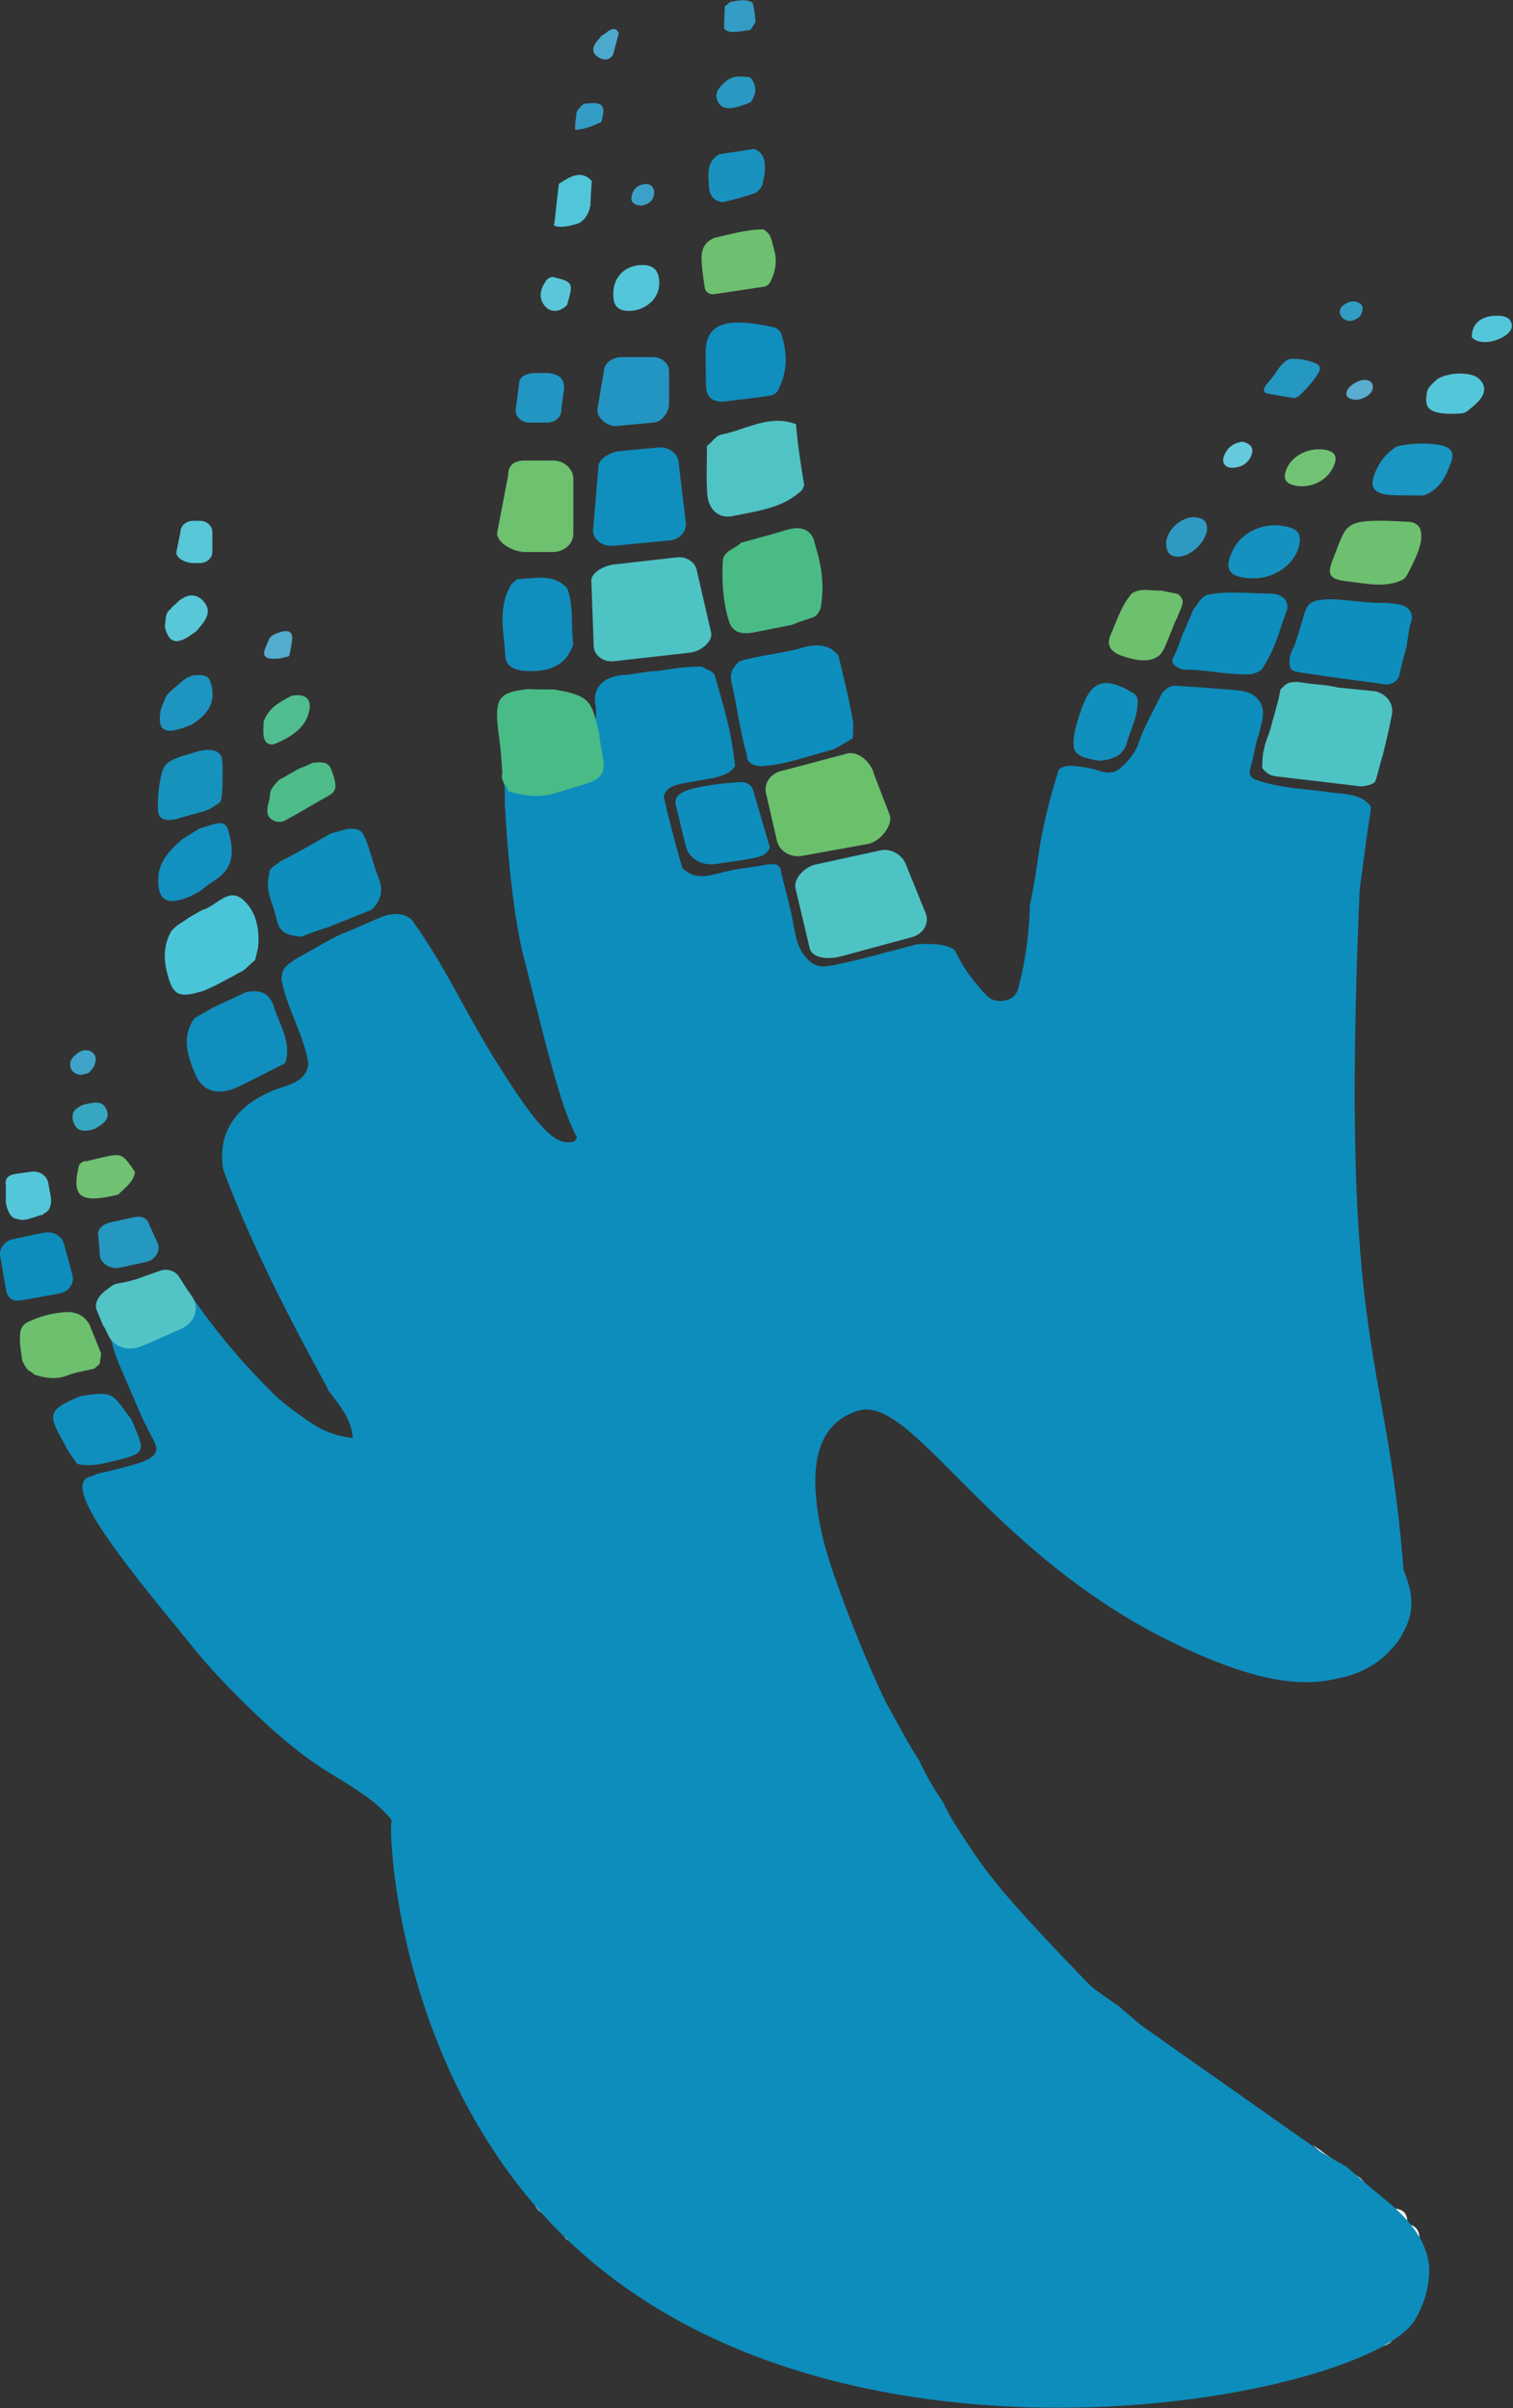 <?xml version="1.0" encoding="UTF-8" standalone="no"?>
<!DOCTYPE svg PUBLIC "-//W3C//DTD SVG 1.1//EN" "http://www.w3.org/Graphics/SVG/1.1/DTD/svg11.dtd">
<svg width="100%" height="100%" viewBox="0 0 1705 2713" version="1.1" xmlns="http://www.w3.org/2000/svg" xmlns:xlink="http://www.w3.org/1999/xlink" xml:space="preserve" xmlns:serif="http://www.serif.com/" style="fill-rule:evenodd;clip-rule:evenodd;stroke-linejoin:round;stroke-miterlimit:2;">
    <rect x="0" y="0" width="1705" height="2713" fill="#333333" stroke="none"/>
    <g transform="matrix(4.167,0,0,4.167,0,0)">
        <path d="M383.743,606.972L383.848,607.121C383,605.174 382.851,602.902 380.641,601.586C379.888,599.517 378.36,598.136 376,597.498C375.09,596.497 374.083,595.585 372.94,594.792C372.715,593.985 372.13,593.485 371.245,593.245L371.421,593.409C367.993,590.846 364.965,587.9 361.829,585.057C358.927,583.022 303.072,543.764 300.19,541.618L298.879,540.173C283.231,529.044 269.52,515.774 261.721,499.185C261.543,498.804 261.005,498.574 261.002,498.192C258.634,495.336 257.959,492.716 255.806,488.843C255.338,487.836 250.859,481.539 249.059,477.918C249.041,477.881 249.029,477.844 249.011,477.806C248.821,477.599 248.635,477.388 248.46,477.171C247.511,475.709 246.617,474.216 245.352,472.937L245.399,472.998C244.565,472.218 244.86,470.855 243.644,470.272C240.748,465.782 238.609,460.95 235.711,456.462L235.836,456.608C235.355,455.629 235.513,454.391 234.368,453.683C233.247,451.385 232.98,448.774 231.127,446.744L231.243,446.878C230.326,444.497 229.611,442.05 228.28,439.807C226.814,436.687 226.852,433.145 224.852,430.174L224.983,430.315C223.979,428.999 225.046,427.146 223.544,425.961L223.588,426.039C221.984,424.39 223.811,421.995 222.027,420.386L221.72,420.004L221.939,419.578C220.816,408.737 213.178,399.054 221.903,387.053C223.016,386.478 222.814,385.217 223.534,384.437C224.182,384.039 224.739,383.566 225.124,382.947C226.085,382.373 227.455,382.517 228.221,381.601C233.271,379.682 237.928,380.351 242.527,382.959C243.294,383.927 244.673,383.787 245.703,384.28C247.362,385.623 248.935,387.043 250.473,388.494L250.302,388.353C250.563,389.066 251.134,389.534 251.83,389.904C252.212,390.491 252.751,390.949 253.37,391.339C254.437,392.646 255.007,394.284 256.604,395.237C256.786,395.985 257.368,396.439 258.062,396.809C258.437,397.396 258.976,397.848 259.571,398.255C260,398.775 260.545,399.202 261.01,399.693L261.026,399.709C264.191,403.339 267.637,406.714 271.991,409.269C272.452,409.802 272.961,410.287 273.644,410.599C274.015,411.209 274.526,411.685 275.271,411.936C275.559,412.548 276.083,413.043 276.794,413.245C277.075,413.942 277.609,414.42 278.36,414.711C278.644,415.302 279.114,415.735 279.731,416.043C280.149,416.648 280.696,417.18 281.419,417.484C281.78,418.099 282.299,418.571 283.006,418.874C283.381,419.536 283.909,420.045 284.769,420.221L284.597,420.051C287.747,423.015 291.203,425.598 295.588,427.025C298.035,429.686 301.485,431.057 304.768,432.643C305.145,433.306 305.661,433.826 306.519,433.992C307.87,435.955 310.503,435.911 312.484,436.89C312.979,437.466 313.488,438.026 314.362,438.165L314.186,437.996C316.253,440.218 319.332,440.96 322.046,442.233C324.114,444.37 327.157,445.089 329.793,446.4C331.017,447.803 332.733,448.554 334.54,449.185L334.351,449.083C344.99,453.035 355.78,454.339 366.86,450.542L366.695,450.631C368.902,449.887 371.386,449.636 373.009,447.857C376.762,446.34 378.51,443.438 380.072,440.234C384.349,431.456 379.089,424.064 375.962,416.342L376.08,416.467C374.651,414.82 376.482,412.416 374.516,410.895C373.587,407.149 373.375,403.239 371.278,399.76L371.407,399.889C369.164,391.163 367.686,382.335 366.851,373.419C366.504,373.09 366.489,372.75 366.805,372.398C365.697,365.33 365.655,358.264 366.819,351.198L366.727,351.301C368.316,349.719 367.443,347.787 367.682,346.013C368.557,339.536 365.893,333.333 366.013,326.851C366.337,309.373 366.024,291.886 366.181,274.404C366.216,270.467 365.764,266.507 365.997,262.568C365.453,256.801 366.132,251.087 367.007,245.308C368.192,237.482 369.074,229.624 370.262,221.799C370.386,220.979 370.53,220.164 370.676,219.35C370.688,218.925 370.708,218.501 370.745,218.077C368.1,214.48 363.655,214.809 359.719,214.219C353.893,213.347 348.928,213.345 342.428,211.719C338.511,210.573 337.316,210.345 338.294,207.126C339.154,204.291 339.372,201.321 340.458,198.54C341.01,195.665 342.408,192.811 340.799,189.868C339.12,187.105 336.184,186.739 333.036,186.502C323.345,185.77 329.471,186.158 320.011,185.548C316.434,185.285 316.434,185.285 314.347,187.275C312.105,191.781 309.191,196.891 307.662,201.591C307.15,203.088 305.178,205.799 303.447,207.246C300.419,210.403 297.427,208.131 294.384,207.653C291.389,207.182 288.342,206.454 286.377,208.003C283.617,216.475 281.668,224.715 280.491,233.572C279.99,237.339 279.245,241.088 278.504,244.839C278.367,252.307 277.242,260.268 275.333,267.384C274.881,269.067 273.683,270.019 272.273,270.381C271.752,270.546 271.167,270.64 270.511,270.64C268.587,270.64 267.244,269.847 266.469,268.738C266.2,268.522 265.945,268.291 265.726,268.034C261.366,262.934 260.506,261.391 258.142,256.815C255.357,254.973 251.565,255.219 248.242,255.258C240.557,257.2 232.972,259.443 225.174,261.019C224.759,261.103 224.362,261.141 223.981,261.144C222.482,261.52 220.792,261.327 219.309,260.174C215.656,257.33 215.126,252.954 214.384,248.93C214.296,248.521 214.214,248.109 214.139,247.696C213.148,242.942 211.42,237.144 211.152,235.268C211.053,234.775 210.866,234.359 210.178,233.793C209.175,233.602 208.286,233.601 207.029,233.793C203.845,234.485 201.465,234.546 197.845,235.302C191.834,236.558 188.526,238.438 184.512,234.711C182.866,228.872 180.804,221.334 179.512,215.42C180.15,211.841 185.162,211.876 188.012,211.228C191.375,210.464 196.815,210.34 198.803,207.158C197.653,197.044 196.136,192.778 193.334,182.658C192.694,181.241 191.144,181.143 189.845,180.243C182.7,180.256 179.215,181.453 177.012,181.451C175.548,181.449 170.017,182.529 168.553,182.518C165.173,182.492 169.207,182.449 168.553,182.518C167.131,182.669 164.388,182.96 162.553,184.846C160.64,186.813 160.846,189.354 160.928,190.047C161.48,192.806 161.127,194.692 160.668,195.936C160.515,196.348 160.303,196.865 160.047,197.704C159.816,198.463 159.602,199.547 159.487,201.588C158.888,212.281 152.79,216.284 141.367,212.776C139.8,212.296 137.954,210.341 136.365,212.042C136.567,214.054 136.625,216.078 136.556,218.127C136.71,218.726 136.86,219.326 137,219.929C137.164,220.635 137.143,221.344 136.986,222.015C138.145,222.47 139.099,223.367 139.5,224.808C142.192,234.485 143.452,244.498 145.751,254.261C148.106,264.257 152.836,273.611 155.25,283.581C156.007,286.711 153.303,288.827 150.545,289.096C152.007,293.747 153.64,298.355 155.382,302.935L155.29,302.823C156.151,304.972 157.011,307.516 154.769,308.993C152.644,310.394 150.831,307.864 148.755,307.33C148.424,306.664 147.915,306.173 147.1,305.986C146.895,305.275 146.349,304.828 145.628,304.518C145.316,303.891 144.753,303.448 144.189,303.006L144.216,303.04C143.341,302.343 143.64,300.966 142.429,300.465C142.245,299.744 141.643,299.305 141.023,298.879L141.069,298.939C140.237,298.148 140.521,296.802 139.348,296.18C138.757,295.308 138.961,294.033 137.683,293.508C137.083,291.896 136.072,290.51 134.732,289.306C133.851,287.832 133.001,286.34 131.631,285.154C130.731,283.679 129.858,282.188 128.524,280.966C127.82,280.144 128.063,278.826 126.802,278.294C124.568,274.654 122.837,270.79 120.492,267.2L120.617,267.344C120.121,266.353 120.275,265.108 119.147,264.362C118.511,263.492 118.639,262.32 117.754,261.549L117.763,261.568C116.278,260.551 117.786,258.42 115.915,257.546C115.45,256.601 115.577,255.403 114.419,254.755C113.857,253.857 114.032,252.613 112.824,252.02C112.12,250.422 111.016,249.124 109.254,248.319C105.425,246.766 105.652,247.042 102.053,248.388C100.73,248.936 94.06,251.974 92.678,252.38C91.992,252.581 93.333,252.104 92.678,252.38C88.774,254.136 84.176,257.022 80.428,259.029C77.358,261.091 76.357,261.475 76.113,264.714C77.499,272.559 82.105,279.593 83.399,287.468C82.963,292.855 77.391,293.341 73.553,294.975C62.195,299.811 58.911,307.859 60.402,316.318C61.773,320.004 63.223,323.655 64.744,327.278C64.839,327.436 64.93,327.594 65.027,327.752L64.956,327.699C64.959,327.737 64.966,327.774 64.97,327.811C70.901,341.865 77.867,355.504 85.182,369.094C85.224,369.128 85.265,369.163 85.307,369.197C85.327,369.29 85.361,369.379 85.384,369.471C86.372,371.304 87.362,373.136 88.36,374.968C88.52,375.26 88.637,375.549 88.725,375.835C91.544,379.67 95.017,383.4 95.413,388.803C93.587,388.613 90.926,388.15 88.043,386.891C86.663,386.288 85.574,385.652 83.918,384.563C81.678,383.089 78.644,380.945 75.168,378.02C70.452,373.461 65.515,368.211 60.621,362.224C57.701,358.652 55.078,355.162 52.72,351.801C52.215,351.08 51.213,350.787 50.323,351.097C47.342,352.134 44.047,353.459 40.577,355.16C36.812,357.006 33.575,358.935 30.852,360.754C30.207,361.186 29.929,361.918 30.119,362.615C30.61,364.416 31.227,366.351 32.005,368.384L37.432,381.023C41.064,389.383 43.029,390.77 42.051,392.773C41.025,394.875 37.084,395.859 29.196,397.827C28.459,398.012 27.702,398.134 26.962,398.315C25.297,398.722 24.041,399.406 23.682,400.703C24.332,402.657 25.184,404.531 26.159,406.356C26.189,406.37 26.209,406.39 26.241,406.403C26.316,406.614 26.423,406.809 26.516,407.011C26.824,407.568 27.141,408.123 27.467,408.674C27.969,409.378 28.545,410.043 29.13,410.702L29.088,410.642C29.924,411.432 29.642,412.772 30.798,413.404C31.119,413.874 31.224,414.442 31.422,414.969C31.615,415.272 31.803,415.576 31.995,415.879C32.104,415.979 32.228,416.07 32.376,416.151C32.564,416.448 32.672,416.782 32.775,417.118C33.136,417.696 33.499,418.274 33.857,418.853C33.887,418.87 33.908,418.893 33.94,418.91C34.405,419.631 34.83,420.372 35.254,421.115C35.969,422.275 36.688,423.434 37.413,424.589C37.741,425.038 38.086,425.48 38.47,425.9L38.43,425.84C38.867,426.259 39.004,426.817 39.186,427.353C39.398,427.678 39.601,428.005 39.815,428.329C39.866,428.406 39.919,428.482 39.969,428.559C40.009,428.589 40.039,428.624 40.083,428.652L40.02,428.564C40.221,428.779 40.353,429.027 40.458,429.286C46.42,438.236 52.804,446.835 60.449,454.747C67.732,462.284 75.681,470.075 84.447,476.283C91.99,481.623 100.83,485.375 106.361,492.662C107.118,493.659 107.329,494.642 107.166,495.529C107.645,496.224 108.092,496.947 108.462,497.735C109.377,498.479 109.069,499.823 110.171,500.474C110.829,501.31 110.671,502.514 111.681,503.192C112.933,507.317 113.245,511.635 114.917,515.675L114.813,515.555C116.893,528.238 119.708,540.776 124.286,552.961L124.182,552.83C125.176,555.657 125.199,558.78 127.429,561.232L127.316,561.104C128.31,563.932 128.229,567.093 130.619,569.489L130.488,569.352C131.487,571.663 131.726,574.254 133.638,576.231C134.132,577.207 133.951,578.468 135.162,579.143C135.709,580.065 135.566,581.277 136.663,581.969C137.304,582.824 137.12,584.07 138.265,584.688C138.84,585.571 138.653,586.827 139.891,587.389C140.522,588.996 141.623,590.354 142.801,591.671L142.757,591.614C143.603,592.386 143.306,593.75 144.516,594.333C145.586,596.516 147.447,598.17 149.247,599.865L149.077,599.72C149.353,600.423 149.918,600.894 150.617,601.257C151,601.852 151.53,602.318 152.2,602.662C153.179,604.526 154.665,605.933 156.837,606.721C157.198,607.351 157.719,607.831 158.453,608.113C158.783,608.761 159.294,609.235 160.075,609.451C160.669,610.49 162.206,610.231 162.98,611.023L162.954,611.007C163.49,611.509 163.998,612.044 164.766,612.287C166.024,613.568 167.702,614.294 169.396,614.999C172.542,617.543 176.651,618.587 180.234,620.449C180.873,621.552 182.374,621.322 183.302,621.977C187.083,624.494 191.327,626.169 195.81,627.412C196.514,628.461 197.99,628.246 198.948,628.879L198.832,628.806C206.395,633.258 215.526,633.292 223.789,635.773C225.569,637.429 228.235,635.887 230.135,637.11L229.995,636.999C236.532,639.954 243.801,640.376 250.821,641.493C264,643.59 277.028,646.623 290.444,647.35C304.987,648.138 318.531,643.178 332.587,641.132L332.426,641.251C339.775,639.947 347.305,639.389 354.399,637.04L354.259,637.141C356.664,635.719 359.8,637.568 362.128,635.801C366.955,634.76 372.301,635.187 376.497,632.364C377.691,624.09 380.873,616.193 384.23,608.389C384.072,607.921 383.92,607.459 383.743,606.972Z" style="fill:rgb(13,141,188);fill-rule:nonzero;"/>
        <path d="M135.66,140.686C135.66,146.998 138.074,148.922 145.055,148.601C146.473,148.535 147.865,148.143 149.175,147.52C149.066,146.857 149.001,146.179 148.96,145.475C147.755,144.782 146.908,143.603 146.928,141.93C146.933,141.522 146.944,141.112 146.957,140.701C146.925,140.616 146.882,140.536 146.857,140.448C145.528,135.771 145.737,131.032 146.033,126.276C144.109,126.411 142.174,126.434 140.343,126.26C138.567,127.646 137.367,129.903 136.512,133.209C136.859,133.477 136.876,133.76 136.56,134.058" style="fill:rgb(110,193,111);fill-rule:nonzero;"/>
        <path d="M206.428,62.014C201.707,62.014 195.931,63.742 193.488,64.244C193.277,64.287 193.075,64.354 192.887,64.448C191.801,64.997 191.128,65.539 190.704,66.166C189.681,67.677 189.599,69.214 189.828,71.784C189.978,73.464 190.214,75.514 190.601,77.864C190.783,78.965 191.957,79.721 193.194,79.534C197.651,78.86 202.107,78.187 206.564,77.514C207.273,77.407 207.879,77.012 208.195,76.44C209.114,74.775 210.509,71.402 209.351,67.497C208.697,65.291 208.61,63.957 207.678,62.975C207.494,62.781 206.684,62.128 206.428,62.014Z" style="fill:rgb(109,192,111);fill-rule:nonzero;"/>
        <path d="M162.319,107.225C162.327,100.315 167.496,96.076 175.106,96.601C177.21,96.746 178.359,97.746 179.186,99.257C182.054,104.504 178.255,111.97 171.901,113.598C164.918,115.387 162.313,113.654 162.319,107.225Z" style="fill:rgb(18,144,191);fill-rule:nonzero;"/>
        <path d="M229.879,636.668C247.478,640.095 265.214,642.873 282.991,645.438C290.358,646.5 297.725,646.527 305.175,645.167C314.224,643.516 323.141,641.102 332.471,640.803C331.942,641.276 331.486,642.061 330.87,642.177C322.611,643.733 314.238,644.883 306.076,646.759C295.253,649.247 284.655,647.789 274.053,646.11C261.717,644.156 249.46,641.813 237.137,639.794C234.301,639.329 231.501,639.186 229.879,636.668Z" style="fill:white;fill-rule:nonzero;"/>
        <path d="M203.815,40.273C201.181,40.706 198.545,41.128 195.899,41.47C195.476,41.614 195.01,41.679 194.516,41.693C190.909,43.848 191.58,47.175 191.705,50.248C191.821,53.104 193.299,54.519 195.608,54.635C198.575,54.006 201.485,53.107 204.374,52.159C205.199,51.578 205.877,50.798 206.293,49.682L206.208,49.816C207.564,44.24 206.862,41.177 203.815,40.273Z" style="fill:rgb(26,146,192);fill-rule:nonzero;"/>
        <path d="M178.29,76.698C178.258,80.782 174.466,84.128 169.927,84.065C166.345,84.016 165.835,81.785 165.855,79.349C165.891,74.779 169.124,71.67 173.707,71.652C176.871,71.641 178.317,73.233 178.29,76.698Z" style="fill:rgb(84,198,217);fill-rule:nonzero;"/>
        <path d="M159.678,54.917C159.776,52.916 159.882,50.916 160.04,48.92C157.146,45.819 154.153,47.753 151.16,49.694C150.699,53.054 150.357,56.426 150.012,59.796C149.971,60.191 149.88,60.554 149.755,60.894C150.967,61.651 153.121,61.434 156.463,60.405C158.634,59.153 159.292,57.355 159.685,55.461C159.672,55.286 159.669,55.105 159.678,54.917Z" style="fill:rgb(81,198,216);fill-rule:nonzero;"/>
        <path d="M44.625,169.04C44.865,167.325 44.567,165.724 46.262,164.561L46.131,164.696C46.5,164.064 47.073,163.595 47.691,163.161L47.629,163.217C48.107,162.67 48.632,162.168 49.307,161.805L49.183,161.897C51.471,160.364 53.645,160.878 55.141,162.686C57.403,165.419 55.601,167.779 53.652,169.988L53.757,169.895C53.328,170.491 52.777,170.979 52.108,171.363L52.21,171.271C48.876,173.737 45.895,174.882 44.618,169.67" style="fill:rgb(88,199,216);fill-rule:nonzero;"/>
        <path d="M114.698,515.224C118.295,524.795 118.807,534.983 122.175,544.614C123.078,547.196 124.395,549.789 124.169,552.63C123.771,552.355 123.127,552.146 123.005,551.795C118.87,539.851 114.759,527.898 114.698,515.224Z" style="fill:white;fill-rule:nonzero;"/>
        <path d="M202.952,27.68C201.997,28.028 201.064,28.433 200.084,28.714C197.787,29.374 195.314,29.867 194.092,27.393C192.996,25.174 194.536,23.467 196.312,21.973C198.264,20.332 200.571,20.607 202.902,20.92C204.761,23.163 204.669,25.417 202.952,27.68Z" style="fill:rgb(41,152,194);fill-rule:nonzero;"/>
        <path d="M149.366,74.853C155.07,76.256 155.129,76.369 153.347,82.476C151.571,84.321 149.118,84.64 147.535,82.955C145.72,81.022 145.834,78.436 147.551,76.171L147.382,76.338C147.767,75.553 148.441,75.072 149.366,74.853Z" style="fill:rgb(89,199,217);fill-rule:nonzero;"/>
        <path d="M334.236,448.752C344.942,451.514 355.742,452.633 366.745,450.212C363.99,452.649 360.233,452.692 356.81,453.131C350.328,453.963 344.069,451.955 337.709,451.231C336.267,451.067 334.79,450.244 334.236,448.752Z" style="fill:white;fill-rule:nonzero;"/>
        <path d="M354.879,579.786C359.995,584.562 365.053,589.391 371.306,593.079C370.281,591.561 369.107,590.166 367.84,588.849C363.426,586.019 359.156,582.949 354.879,579.786Z" style="fill:white;fill-rule:nonzero;"/>
        <path d="M371.292,399.558C367.673,391.02 366.338,382.171 366.736,373.089C366.924,373.242 367.262,373.383 367.282,373.552C368.256,382.265 371.091,390.752 371.292,399.558Z" style="fill:white;fill-rule:nonzero;"/>
        <path d="M198.716,628.475C206.813,631.486 215.805,631.974 223.734,635.459C215.821,635.368 208.509,632.862 201.052,630.965C199.791,630.644 199.128,629.579 198.716,628.475Z" style="fill:white;fill-rule:nonzero;"/>
        <path d="M162.59,33.033C163.982,28.472 163.018,27.385 158.253,28.054L158.436,27.883C157.668,28.136 157.144,28.63 156.722,29.224C155.455,30.186 156.014,31.677 155.583,32.881C155.556,33.565 155.536,34.247 155.525,34.93C155.567,35.002 155.613,35.064 155.657,35.132C158.032,34.965 160.421,34.012 162.59,33.033Z" style="fill:rgb(51,157,197);fill-rule:nonzero;"/>
        <path d="M332.311,640.921C339.392,638.519 346.792,637.425 354.284,636.71C347.602,640.753 340.042,641.186 332.311,640.921Z" style="fill:white;fill-rule:nonzero;"/>
        <path d="M75.531,178.049C69.078,178.655 71.944,175.305 72.721,172.841C73.1,172.216 73.479,171.945 74.101,171.519C77.19,170.255 79.744,169.752 78.847,174.149C78.178,177.527 78.407,177.213 77.928,177.508" style="fill:rgb(84,172,206);fill-rule:nonzero;"/>
        <path d="M366.69,372.067C364.699,364.999 364.918,357.934 366.705,350.868C366.7,357.934 366.695,365 366.69,372.067Z" style="fill:white;fill-rule:nonzero;"/>
        <path d="M167.339,8.968C166.831,10.887 166.323,12.806 165.815,14.726C164.683,16.629 162.923,16.278 161.53,15.3C159.908,14.162 160.303,12.601 161.385,11.194L161.315,11.277C161.788,10.793 162.22,10.281 162.617,9.746L162.77,9.595C163.378,9.261 163.94,8.873 164.461,8.438L164.4,8.481C165.592,7.635 166.643,7.461 167.339,8.968Z" style="fill:rgb(76,169,204);fill-rule:nonzero;"/>
        <path d="M243.592,470.044C239.794,465.919 237.291,461.21 235.599,456.132C239.99,459.987 242.282,464.794 243.592,470.044Z" style="fill:white;fill-rule:nonzero;"/>
        <path d="M173.566,55.591C171.722,55.541 170.667,54.855 170.766,53.535C170.915,51.548 172.06,49.991 174.468,49.775C175.955,49.641 176.863,50.661 176.897,51.906C176.954,54.048 175.55,55.229 173.566,55.591Z" style="fill:rgb(59,161,200);fill-rule:nonzero;"/>
        <path d="M260.911,399.379C264.583,402.575 268.254,405.773 271.926,408.97C266.322,407.52 262.823,404.166 260.911,399.379Z" style="fill:white;fill-rule:nonzero;"/>
        <path d="M108.357,497.426C108.043,496.278 107.605,495.236 107.078,494.272C107.15,494.882 107.044,495.464 106.795,495.996C107.316,496.473 107.836,496.949 108.357,497.426Z" style="fill:white;fill-rule:nonzero;"/>
        <path d="M376.242,633.149C376.304,632.637 376.372,632.127 376.449,631.619C371.829,633.48 366.605,633.634 361.979,635.477C364.263,635.488 366.698,635.953 368.796,635.404C371.265,634.76 374.337,634.86 376.242,633.149Z" style="fill:white;fill-rule:nonzero;"/>
        <path d="M183.128,621.609C187.43,623.285 191.965,624.538 195.775,627.107C190.541,627.118 186.158,625.59 183.128,621.609Z" style="fill:white;fill-rule:nonzero;"/>
        <path d="M284.482,419.72C288.665,421.433 292.187,423.965 295.533,426.718C290.118,426.539 286.645,423.943 284.482,419.72Z" style="fill:white;fill-rule:nonzero;"/>
        <path d="M169.175,614.591C173.14,616.024 177.112,617.444 180.241,620.18C175.807,619.479 171.536,618.523 169.175,614.591Z" style="fill:white;fill-rule:nonzero;"/>
        <path d="M111.553,502.817C114.236,506.665 114.618,510.984 114.801,515.344C111.681,511.584 111.203,507.284 111.553,502.817Z" style="fill:white;fill-rule:nonzero;"/>
        <path d="M295.391,426.613C298.739,428.24 302.233,429.68 304.757,432.362C300.475,431.934 296.95,430.535 295.391,426.613Z" style="fill:white;fill-rule:nonzero;"/>
        <path d="M374.412,410.609C371.966,407.193 371.847,403.248 371.164,399.43C374.695,402.596 374.863,406.531 374.412,410.609Z" style="fill:white;fill-rule:nonzero;"/>
        <path d="M228.17,439.491C226.108,436.533 224.997,433.308 224.739,429.844C227.926,432.486 228.345,435.906 228.17,439.491Z" style="fill:white;fill-rule:nonzero;"/>
        <path d="M127.201,560.773C129.289,563.262 130.039,566.165 130.502,569.158C126.85,567.154 126.797,564.034 127.201,560.773Z" style="fill:white;fill-rule:nonzero;"/>
        <path d="M124.067,552.499C126.079,555.017 126.836,557.916 127.313,560.902C123.78,558.846 123.691,555.743 124.067,552.499Z" style="fill:white;fill-rule:nonzero;"/>
        <path d="M314.071,437.666C316.952,438.733 319.949,439.632 321.988,441.929C318.431,441.851 315.356,441.067 314.071,437.666Z" style="fill:white;fill-rule:nonzero;"/>
        <path d="M321.845,441.822C324.74,442.868 327.593,443.976 329.746,446.103C326.22,445.973 323.137,445.198 321.845,441.822Z" style="fill:white;fill-rule:nonzero;"/>
        <path d="M231.127,446.547C229.249,444.469 228.214,442.111 228.142,439.437C230.786,441.262 231.572,443.701 231.127,446.547Z" style="fill:white;fill-rule:nonzero;"/>
        <path d="M234.285,453.423C232.263,451.429 231.206,449.081 231.013,446.414C233.964,448.067 234.636,450.557 234.285,453.423Z" style="fill:white;fill-rule:nonzero;"/>
        <path d="M248.944,477.587C248.837,477.372 248.756,477.159 248.687,476.946C248.555,476.888 248.422,476.829 248.288,476.773C248.756,478.187 249.506,479.426 250.495,480.519C249.958,479.552 249.436,478.578 248.944,477.587Z" style="fill:white;fill-rule:nonzero;"/>
        <path d="M130.373,569.022C132.182,571.1 133.404,573.393 133.649,576.045C130.578,574.432 129.893,571.941 130.373,569.022Z" style="fill:white;fill-rule:nonzero;"/>
        <path d="M144.345,593.897C146.393,595.474 148.195,597.214 149.131,599.534C146.184,598.559 144.132,596.985 144.345,593.897Z" style="fill:white;fill-rule:nonzero;"/>
        <path d="M366.58,450.3C368.399,448.822 370.609,448.039 372.946,447.479C371.922,450.369 369.422,450.639 366.58,450.3Z" style="fill:white;fill-rule:nonzero;"/>
        <path d="M306.294,433.505C308.614,434.099 310.78,434.936 312.426,436.586C309.636,436.727 307.02,436.596 306.294,433.505Z" style="fill:white;fill-rule:nonzero;"/>
        <path d="M383.733,606.79C382.013,605.214 381.068,603.279 380.442,601.195C383.902,601.966 384.107,604.244 383.733,606.79Z" style="fill:white;fill-rule:nonzero;"/>
        <path d="M354.144,636.811C356.523,635.124 359.391,635.621 362.1,635.41C359.925,638.009 356.866,636.653 354.144,636.811Z" style="fill:white;fill-rule:nonzero;"/>
        <path d="M380.561,601.339C378.609,600.27 376.978,598.914 375.812,597.144C379.236,596.901 380.811,598.307 380.561,601.339Z" style="fill:white;fill-rule:nonzero;"/>
        <path d="M152.044,602.26C154.129,603.206 155.672,604.64 156.82,606.43C153.578,606.528 152.01,605.115 152.044,602.26Z" style="fill:white;fill-rule:nonzero;"/>
        <path d="M245.498,383.874C248.034,384.487 249.553,386.006 250.356,388.164C247.853,387.523 246.248,386.08 245.498,383.874Z" style="fill:white;fill-rule:nonzero;"/>
        <path d="M223.603,635.381C225.854,635.442 228.201,635.157 230.019,636.78C227.749,636.79 225.223,637.722 223.603,635.381Z" style="fill:white;fill-rule:nonzero;"/>
        <path d="M375.964,416.136C374.136,414.544 374.434,412.458 374.293,410.474C377.06,411.847 375.94,414.124 375.964,416.136Z" style="fill:white;fill-rule:nonzero;"/>
        <path d="M248.358,476.86C246.61,475.851 245.609,474.41 245.238,472.606" style="fill:white;fill-rule:nonzero;"/>
        <path d="M164.511,611.819C166.54,612.209 168.226,613.049 169.312,614.683C166.811,614.918 165.168,614.021 164.511,611.819Z" style="fill:white;fill-rule:nonzero;"/>
        <path d="M223.473,425.709C221.845,424.065 221.79,422.079 221.912,420.055C224.31,421.531 223.362,423.735 223.473,425.709Z" style="fill:white;fill-rule:nonzero;"/>
        <path d="M329.607,445.994C331.66,446.355 333.231,447.354 334.422,448.855C331.863,449.168 330.214,448.272 329.607,445.994Z" style="fill:white;fill-rule:nonzero;"/>
        <path d="M139.726,586.951C141.491,588.002 142.339,589.538 142.686,591.341C140.414,590.56 139.319,589.154 139.726,586.951Z" style="fill:white;fill-rule:nonzero;"/>
        <path d="M253.214,390.956C255.105,391.819 256.233,393.192 256.67,395.025C254.108,394.613 253.173,393.111 253.214,390.956Z" style="fill:white;fill-rule:nonzero;"/>
        <path d="M375.955,597.242C374.169,596.88 373.074,595.899 372.64,594.325C374.56,594.568 375.656,595.548 375.955,597.242Z" style="fill:white;fill-rule:nonzero;"/>
        <path d="M224.868,429.984C223.324,428.81 223.363,427.224 223.428,425.63C225.482,426.672 225.079,428.353 224.868,429.984Z" style="fill:white;fill-rule:nonzero;"/>
        <path d="M109.991,500.053C111.276,500.672 111.647,501.703 111.628,502.91C110.128,502.389 109.916,501.285 109.991,500.053Z" style="fill:white;fill-rule:nonzero;"/>
        <path d="M108.344,497.402C109.492,498.034 109.997,498.984 110.062,500.149C108.657,499.644 108.358,498.593 108.344,497.402Z" style="fill:white;fill-rule:nonzero;"/>
        <path d="M245.284,472.668C244.029,472.085 243.585,471.084 243.478,469.909C245.064,470.321 245.305,471.427 245.284,472.668Z" style="fill:white;fill-rule:nonzero;"/>
        <path d="M235.721,456.277C234.415,455.609 234.198,454.498 234.187,453.304C235.802,453.847 235.971,454.977 235.721,456.277Z" style="fill:white;fill-rule:nonzero;"/>
        <path d="M39.7,427.998C39.764,428.095 39.829,428.19 39.893,428.286C39.92,428.297 39.94,428.311 39.967,428.321C39.925,427.149 39.511,426.148 38.315,425.509C38.312,425.626 38.315,425.739 38.318,425.854C38.776,426.569 39.23,427.287 39.7,427.998Z" style="fill:white;fill-rule:nonzero;"/>
        <path d="M221.642,386.806C221.655,385.574 222.133,384.586 223.469,384.043C223.501,385.297 223.262,386.411 221.642,386.806Z" style="fill:white;fill-rule:nonzero;"/>
        <path d="M242.326,382.532C243.703,382.508 244.924,382.762 245.623,383.966C244.174,384.121 242.903,383.957 242.326,382.532Z" style="fill:white;fill-rule:nonzero;"/>
        <path d="M224.923,382.662C225.544,381.372 226.75,381.109 228.163,381.213C227.575,382.559 226.324,382.742 224.923,382.662Z" style="fill:white;fill-rule:nonzero;"/>
        <path d="M138.089,584.255C139.336,584.881 139.743,585.916 139.847,587.099C138.162,586.687 137.96,585.552 138.089,584.255Z" style="fill:white;fill-rule:nonzero;"/>
        <path d="M195.635,627.006C196.993,627.044 198.138,627.428 198.832,628.549C197.402,628.63 196.137,628.44 195.635,627.006Z" style="fill:white;fill-rule:nonzero;"/>
        <path d="M180.084,620.069C181.424,620.15 182.554,620.555 183.226,621.669C181.801,621.72 180.539,621.519 180.084,620.069Z" style="fill:white;fill-rule:nonzero;"/>
        <path d="M159.873,608.984C161.178,609.127 162.25,609.595 162.865,610.692C161.476,610.662 160.235,610.429 159.873,608.984Z" style="fill:white;fill-rule:nonzero;"/>
        <path d="M142.643,591.283C143.888,591.868 144.375,592.846 144.454,594.034C142.872,593.626 142.628,592.522 142.643,591.283Z" style="fill:white;fill-rule:nonzero;"/>
        <path d="M136.48,581.54C137.735,582.163 138.148,583.186 138.189,584.384C136.61,583.914 136.395,582.798 136.48,581.54Z" style="fill:white;fill-rule:nonzero;"/>
        <path d="M134.995,578.717C136.241,579.39 136.51,580.473 136.559,581.648C135.016,581.101 134.829,579.983 134.995,578.717Z" style="fill:white;fill-rule:nonzero;"/>
        <path d="M133.521,575.895C134.814,576.558 135.099,577.644 135.102,578.85C133.452,578.339 133.279,577.204 133.521,575.895Z" style="fill:white;fill-rule:nonzero;"/>
        <path d="M164.461,8.438C163.898,8.824 163.334,9.21 162.77,9.596C163.334,9.21 163.898,8.824 164.461,8.438Z" style="fill:white;fill-rule:nonzero;"/>
        <path d="M404.184,103.728C403.669,103.269 403.156,102.809 402.642,102.35C403.156,102.809 403.669,103.269 404.184,103.728Z" style="fill:white;fill-rule:nonzero;"/>
        <path d="M223.413,384.109C223.555,383.275 224.071,382.753 225.023,382.598C224.794,383.359 224.256,383.862 223.413,384.109Z" style="fill:white;fill-rule:nonzero;"/>
        <path d="M282.839,418.463C283.773,418.609 284.418,419.044 284.652,419.89C283.693,419.772 283.093,419.289 282.839,418.463Z" style="fill:white;fill-rule:nonzero;"/>
        <path d="M281.269,417.106C282.2,417.274 282.772,417.767 282.983,418.59C282.08,418.397 281.509,417.901 281.269,417.106Z" style="fill:white;fill-rule:nonzero;"/>
        <path d="M279.724,415.708C280.66,415.884 281.211,416.397 281.401,417.223C280.505,417.012 279.946,416.507 279.724,415.708Z" style="fill:white;fill-rule:nonzero;"/>
        <path d="M278.194,414.29C279.139,414.473 279.68,414.999 279.863,415.832C278.951,415.622 278.392,415.109 278.194,414.29Z" style="fill:white;fill-rule:nonzero;"/>
        <path d="M276.657,412.883C277.615,413.058 278.169,413.58 278.347,414.427C277.41,414.235 276.844,413.722 276.657,412.883Z" style="fill:white;fill-rule:nonzero;"/>
        <path d="M275.094,411.506C276.053,411.669 276.626,412.178 276.818,413.026C275.869,412.855 275.294,412.348 275.094,411.506Z" style="fill:white;fill-rule:nonzero;"/>
        <path d="M273.481,410.197C274.427,410.338 275.043,410.797 275.253,411.647C274.324,411.49 273.737,411.004 273.481,410.197Z" style="fill:white;fill-rule:nonzero;"/>
        <path d="M372.831,594.475C371.866,594.296 371.308,593.769 371.131,592.914C372.109,593.08 372.679,593.598 372.831,594.475Z" style="fill:white;fill-rule:nonzero;"/>
        <path d="M312.357,436.546C313.314,436.597 313.987,436.977 314.245,437.834C313.313,437.756 312.692,437.316 312.357,436.546Z" style="fill:white;fill-rule:nonzero;"/>
        <path d="M148.961,599.39C149.903,599.591 150.408,600.143 150.573,600.968C149.679,600.73 149.137,600.207 148.961,599.39Z" style="fill:white;fill-rule:nonzero;"/>
        <path d="M150.453,600.859C151.374,601.035 151.934,601.529 152.12,602.352C151.249,602.132 150.693,601.634 150.453,600.859Z" style="fill:white;fill-rule:nonzero;"/>
        <path d="M271.867,408.929C272.781,409.06 273.388,409.496 273.614,410.313C272.748,410.134 272.167,409.671 271.867,408.929Z" style="fill:white;fill-rule:nonzero;"/>
        <path d="M156.699,606.354C157.655,606.496 158.24,606.983 158.438,607.829C157.52,607.652 156.942,607.158 156.699,606.354Z" style="fill:white;fill-rule:nonzero;"/>
        <path d="M259.411,397.878C260.285,398.075 260.773,398.574 260.897,399.362C260.402,398.867 259.907,398.372 259.411,397.878Z" style="fill:white;fill-rule:nonzero;"/>
        <path d="M158.285,607.693C159.228,607.849 159.847,608.313 160.066,609.16C159.106,609.024 158.515,608.53 158.285,607.693Z" style="fill:white;fill-rule:nonzero;"/>
        <path d="M257.898,396.409C258.803,396.609 259.308,397.135 259.472,397.937C258.948,397.428 258.423,396.918 257.898,396.409Z" style="fill:white;fill-rule:nonzero;"/>
        <path d="M256.476,394.873C257.428,395.097 257.874,395.695 258.015,396.518C257.109,396.26 256.584,395.719 256.476,394.873Z" style="fill:white;fill-rule:nonzero;"/>
        <path d="M162.838,610.676C163.768,610.747 164.41,611.14 164.667,611.964C163.789,611.835 163.186,611.4 162.838,610.676Z" style="fill:white;fill-rule:nonzero;"/>
        <path d="M251.667,389.508C252.576,389.699 253.101,390.21 253.27,391.02C252.43,390.772 251.894,390.268 251.667,389.508Z" style="fill:white;fill-rule:nonzero;"/>
        <path d="M250.187,388.023C251.125,388.232 251.62,388.79 251.781,389.612C250.888,389.367 250.352,388.842 250.187,388.023Z" style="fill:white;fill-rule:nonzero;"/>
        <path d="M304.633,432.282C305.586,432.399 306.239,432.825 306.476,433.684C305.505,433.587 304.899,433.11 304.633,432.282Z" style="fill:white;fill-rule:nonzero;"/>
        <path d="M371.931,211.223C372.124,210.608 372.151,210.52 372.178,210.435" style="fill:rgb(78,195,196);fill-rule:nonzero;"/>
        <path d="M372.132,210.582C372.278,210.47 373.572,205.205 373.878,204.37L373.985,204.041C374.499,201.973 375.003,199.9 375.468,197.81C375.954,195.626 376.197,194.376 376.438,193.063C376.953,190.264 374.961,187.582 371.858,186.895L361.753,185.879C357.337,184.9 358.451,185.507 350.936,184.378C350.624,184.331 349.407,184.468 349.096,184.52C348.205,184.669 347.69,184.98 346.65,186.087C346.405,186.347 346.366,186.028 346.196,186.847C345.675,189.353 346.351,187.057 344.112,195.044C343.693,196.696 343.289,198.122 342.644,199.721C342.412,200.347 342.193,200.978 342.034,201.623C342.027,201.652 342.021,201.682 342.017,201.712L341.556,203.817C341.514,204.12 341.191,207.567 341.414,207.801C342.708,209.166 343.359,209.712 345.345,209.945C352.824,210.821 360.371,211.7 367.845,212.606C368.856,212.729 371.635,212.089 371.931,211.223" style="fill:rgb(78,195,196);fill-rule:nonzero;"/>
        <path d="M136.365,212.042C135.852,210.839 135.529,210.243 135.844,208.973L135.418,202.971C135.069,199.792 134.467,196.614 134.432,193.431C134.378,188.603 135.96,187.196 141.603,186.47C144.35,186.116 141.603,186.47 149.888,186.426C159.952,188.097 159.907,189.769 162.053,198.264C162.059,199.856 162.951,204.106 163.178,205.672C163.974,211.165 159.757,211.414 154.012,213.272C148.609,215.018 145.479,216.229 137.678,214.011C137.166,213.518 136.975,212.454 136.365,212.042Z" style="fill:rgb(73,187,134);fill-rule:nonzero;"/>
        <path d="M29.315,361.09C30.693,364.09 34.61,365.462 37.938,364.125C41.131,362.842 44.612,361.201 47.844,359.798C48.319,359.592 48.816,359.361 49.323,359.115C52.822,357.421 54.027,353.475 51.909,350.479C50.708,348.781 49.558,347.057 48.486,345.282C47.514,343.675 45.361,342.917 43.43,343.544C43.417,343.548 43.404,343.552 43.391,343.556C39.657,344.773 36.075,346.449 32.084,346.97C31.314,347.07 30.604,347.389 30.006,347.831C28.21,349.162 26.333,350.444 25.963,352.649C25.869,353.214 25.973,353.794 26.195,354.33L27.752,358.094C27.824,358.27 27.908,358.442 28.025,358.598C28.362,359.05 28.817,360.008 29.315,361.09Z" style="fill:rgb(82,196,198);fill-rule:nonzero;"/>
        <path d="M337.008,182.342C331.358,182.387 325.662,180.993 320.011,181.039L318.845,180.669C315.668,178.893 317.455,178.168 318.281,175.577C318.553,175.203 319.262,172.99 319.737,171.724C321.654,167.352 318.605,174.353 321.654,167.352L321.645,167.363C322.894,164.539 322.287,165.414 322.894,164.539C324.073,163.3 324.344,161.777 326.432,160.824C332.087,159.737 337.807,160.46 343.485,160.488C347.024,160.506 348.942,162.669 347.836,165.538C345.774,170.89 345.266,174.584 341.336,180.891C339.832,182.165 338.267,182.386 337.008,182.342Z" style="fill:rgb(13,142,189);fill-rule:nonzero;"/>
        <path d="M384.219,143.479C385.027,147.243 382.349,151.829 380.571,155.392C380.225,156.084 379.621,156.654 378.851,156.982C374.134,158.986 369.224,157.711 364.003,157.129C359.58,156.636 358.861,155.265 360.336,151.551C364.034,142.244 363.193,140.654 374.595,140.806C375.88,140.823 378.917,140.968 381.192,141.105C382.692,141.194 383.938,142.169 384.219,143.479Z" style="fill:rgb(109,192,111);fill-rule:nonzero;"/>
        <path d="M313.261,177.416C310.454,179.365 306.637,178.392 303.624,177.401C300.417,176.347 299.041,174.533 300.386,171.557C302.106,167.756 303.224,163.707 306.148,160.394C308.755,159.004 309.855,159.627 314.332,159.732C318.383,160.685 318.654,160.189 319.511,161.67C320.421,163.123 319.221,164.508 318.324,167.073C317.182,169.334 318.324,167.073 315.357,174.117L315.369,174.114C314.982,174.897 315.131,174.782 314.761,175.494L314.428,176.011C313.982,176.784 313.835,176.945 313.261,177.416Z" style="fill:rgb(109,192,110);fill-rule:nonzero;"/>
        <path d="M377.844,120.662C381.588,119.869 385.384,119.687 389.16,120.285C392.117,120.753 393.505,122.094 392.401,125.067C391.02,128.787 389.478,132.247 385.09,133.951C382.003,133.918 378.906,134.028 375.836,133.817C371.668,133.531 370.331,131.72 371.657,128.293C372.845,125.223 374.72,122.527 377.844,120.662Z" style="fill:rgb(25,150,194);fill-rule:nonzero;"/>
        <path d="M338.824,156.37C332.292,156.266 330.719,153.901 333.562,148.459C336.323,143.175 343.079,140.703 349.103,142.724C351.598,143.56 351.747,145.32 351.385,147.196C350.375,152.447 344.813,156.466 338.824,156.37Z" style="fill:rgb(20,145,191);fill-rule:nonzero;"/>
        <path d="M356.391,121.485C361.1,121.44 362.353,123.357 360.09,127.148C358.048,130.57 353.465,132.282 349.567,131.105C347.813,130.575 347.179,129.572 347.55,127.947C348.371,124.359 352.202,121.526 356.391,121.485Z" style="fill:rgb(113,194,117);fill-rule:nonzero;"/>
        <path d="M322.768,139.828C324.74,139.937 326.255,140.461 326.416,142.55C326.683,146.017 322.096,150.658 318.466,150.519C316.138,150.43 315.478,149.089 315.372,147.309C315.161,143.777 318.955,139.933 322.768,139.828Z" style="fill:rgb(46,154,195);fill-rule:nonzero;"/>
        <path d="M336.078,119.428C337.917,119.896 338.985,120.848 338.603,122.438C337.999,124.952 336.035,126.424 333.201,126.48C331.409,126.515 330.42,125.192 330.904,123.646C331.631,121.321 333.315,119.713 336.078,119.428Z" style="fill:rgb(101,202,219);fill-rule:nonzero;"/>
        <path d="M366.364,108.085C365.428,107.831 364.291,107.833 364.125,106.632C363.878,104.855 367.116,102.473 369.469,102.74C370.674,102.877 371.271,103.682 371.28,104.622C371.296,106.473 368.867,108.111 366.364,108.085Z" style="fill:rgb(89,173,206);fill-rule:nonzero;"/>
        <path d="M23.117,314.034C24.359,313.732 25.599,313.421 26.845,313.13C32.983,311.699 32.984,311.701 36.482,316.841C36.187,319.607 33.78,321.145 31.932,323.006C21.689,325.505 19.222,323.666 21.371,315.132L21.226,315.3C21.593,314.603 22.205,314.143 23.006,313.871L23.117,314.034Z" style="fill:rgb(112,193,114);fill-rule:nonzero;"/>
        <path d="M35.968,340.343C35.365,339.959 34.755,339.619 34.137,339.308C33.681,339.47 33.228,339.604 32.788,339.697C32.801,339.828 32.807,339.974 32.803,340.096C32.778,340.865 32.571,341.526 32.239,342.088C32.293,342.09 32.347,342.091 32.401,342.093C33.273,341.995 34.186,342.039 34.93,341.507C35.691,341.332 36.452,341.156 37.213,340.982C36.787,340.805 36.369,340.599 35.968,340.343Z" style="fill:rgb(36,152,192);fill-rule:nonzero;"/>
        <path d="M5.544,317.844C7.095,317.859 8.645,317.874 10.195,317.889L10.173,317.872C13.231,319.028 12.073,321.862 13.172,323.798C13.224,325.498 12.781,327.066 11.597,328.434C8.459,329.02 5.019,331.763 2.57,327.436C2.614,325.678 2.659,323.92 2.703,322.162C3.651,320.723 4.598,319.283 5.544,317.844Z" style="fill:rgb(84,198,217);fill-rule:nonzero;"/>
        <path d="M304.253,202.08C303.839,202.704 303.982,202.724 303,203.764C302.809,203.966 302.586,204.153 302.336,204.295C300.816,205.154 299.144,205.577 297.356,205.669C297.04,205.685 296.716,205.643 296.412,205.568C294.004,204.978 293.051,204.99 291.526,203.921C290.886,203.474 290.486,202.805 290.413,202.086C290.047,198.514 291.303,195.141 292.448,191.78C295.105,183.983 298.799,182.76 306.365,187.344C307.125,187.804 307.619,188.558 307.652,189.375C307.827,193.592 305.644,197.397 304.562,201.394C304.498,201.633 304.394,201.868 304.253,202.08Z" style="fill:rgb(18,144,189);fill-rule:nonzero;"/>
        <path d="M380.266,175.345C380.449,174.745 381.13,169.548 381.345,168.957C381.79,167.732 382.366,166.166 380.761,164.508C379.453,163.154 375.381,162.985 372.841,163.001C369.513,163.02 362.25,161.874 358.927,162.039C352.906,162.338 353.329,164.12 351.714,169.44C351.307,170.783 350.501,173.357 350.029,174.683C349.898,175.051 348.514,176.886 348.743,179.486C348.953,181.88 349.816,181.485 356.777,182.577C362.602,183.49 368.486,184.122 374.327,185.003C376.264,185.295 378.101,184.155 378.466,182.442C378.975,180.062 379.552,177.692 380.266,175.345Z" style="fill:rgb(13,142,189);fill-rule:nonzero;"/>
        <path d="M138.31,157.925L139.825,156.59C144.74,156.443 149.61,154.94 153.382,159.024C155.262,163.963 154.296,169.148 155.048,174.184C153.107,180.008 148.458,181.8 142.019,181.396C138.928,181.202 136.846,180.032 136.677,177.45C136.251,170.9 134.512,164.212 138.31,157.925Z" style="fill:rgb(16,143,190);fill-rule:nonzero;"/>
        <path d="M397.002,111.023C396.445,111.483 395.724,111.755 394.965,111.793C393.809,111.85 392.653,111.919 391.504,111.864C385.65,111.588 385.433,109.648 385.833,106.419C385.933,105.608 386.315,104.838 386.909,104.215C387.473,103.621 387.878,103.285 388.373,102.802C388.57,102.61 388.783,102.428 389.033,102.292C390.651,101.408 393.116,100.902 395.382,101.013C397.55,101.12 399.5,101.462 400.711,103.253C401.973,105.117 401.275,106.852 399.961,108.348C399.101,109.327 398.038,110.166 397.002,111.023Z" style="fill:rgb(84,198,217);fill-rule:nonzero;"/>
        <path d="M200.377,146.752C204.523,145.594 208.695,144.505 212.806,143.255C215.958,142.297 218.684,142.822 219.934,145.527C221.929,152.096 223.156,157.115 221.928,164.508C220.398,167.751 220.318,166.337 214.178,168.947C207.029,170.355 214.178,168.947 204.131,170.934C200.352,171.681 198.037,170.97 197.073,167.79C195.472,162.51 195.202,157.075 195.472,151.634C195.607,148.922 198.826,148.453 200.377,146.752Z" style="fill:rgb(75,187,134);fill-rule:nonzero;"/>
        <path d="M230.647,194.903C229.499,188.727 229.499,188.727 226.69,177.052L224.878,175.504C222.882,174.359 220.153,174.141 217.092,175.099C212.453,176.55 204.535,177.291 199.928,178.823C197.412,181.28 197.312,182.48 198.062,185.622C199.332,190.94 199.928,196.933 202.017,204.342C202.045,204.671 202.073,205 202.104,205.327C202.472,205.911 202.968,206.387 203.62,206.729C204.313,206.975 205.029,207.119 205.773,207.158C212.334,206.825 218.302,204.472 224.487,202.861C225.057,202.973 228.583,200.843 230.639,199.568C230.639,197.992 230.885,196.402 230.647,194.903Z" style="fill:rgb(13,142,189);fill-rule:nonzero;"/>
        <path d="M18.346,392.173C17.817,391.162 17.326,390.134 16.753,389.144C12.783,382.285 13.419,381.013 21.272,377.689C22.01,377.441 21.247,377.699 22.01,377.441C31.229,376.033 30.209,376.904 35.511,383.751C39.476,393.15 39.994,392.818 28.741,395.522C25.939,396.195 23.265,396.438 20.844,395.794" style="fill:rgb(16,143,190);fill-rule:nonzero;"/>
        <path d="M52.591,275.318L57.251,272.606C66.365,268.293 63.367,269.797 66.365,268.293C70.517,267.371 72.946,268.591 74.161,272.43C75.724,277.369 78.917,281.997 77.14,287.443C72.9,289.583 68.701,291.79 64.41,293.844C59.191,296.344 54.78,295.244 52.799,290.442C50.779,285.546 48.947,280.391 52.591,275.318Z" style="fill:rgb(16,142,189);fill-rule:nonzero;"/>
        <path d="M211.31,90.384C213.035,95.668 212.948,100.473 210.413,105.51C210.048,106.234 209.328,106.771 208.451,106.924C204.765,107.571 199.807,107.997 196.452,108.5C193.1,109.003 190.996,107.644 190.921,104.402C190.884,102.806 190.852,96.951 190.834,95.356C190.729,86.055 198.785,86.315 208.954,88.403C210.084,88.635 210.987,89.396 211.31,90.384Z" style="fill:rgb(16,143,190);fill-rule:nonzero;"/>
        <path d="M27.35,365.966C27.21,366.947 27.089,367.795 26.949,368.775C26.466,369.2 25.984,369.626 25.502,370.051C23.092,370.638 20.566,370.987 18.301,371.868C15.129,373.101 12.213,372.618 9.246,371.643C8.093,370.315 7.664,371.368 6.037,367.947C5.694,365.309 5.105,362.664 5.52,360.041C5.693,358.943 6.438,357.981 7.535,357.45C10.555,355.992 13.77,355.092 17.299,354.795C20.525,354.525 22.611,355.611 24.126,357.957L25.781,362.05L25.789,362.069" style="fill:rgb(108,192,110);fill-rule:nonzero;"/>
        <path d="M215.262,114.675C207.929,111.957 201.801,116.177 195.167,117.48C193.261,117.905 192.64,119.647 191.189,120.538C191.191,124.9 190.951,129.275 191.268,133.619C191.567,137.714 194.335,140.309 198.049,139.547C204.743,138.174 211.881,137.395 216.938,132.46C217.135,132.038 217.319,131.615 217.493,131.191C216.555,125.704 215.732,120.203 215.262,114.675Z" style="fill:rgb(80,195,196);fill-rule:nonzero;"/>
        <path d="M99.567,228.742C97.939,224.118 97.303,224.07 94.428,224.073C94.237,224.184 94.619,223.963 94.428,224.073C91.87,224.601 91.379,224.8 89.347,225.417C84.831,228.036 80.295,230.626 75.621,233.019C75.396,233.429 75.621,233.019 74.456,233.884C72.844,235.154 72.844,235.154 72.804,236.56C71.503,240.759 73.987,244.462 74.757,248.392C75.459,251.974 77.426,252.964 81.51,253.267C81.51,253.267 85.768,251.493 89.131,250.599C89.629,250.218 92.098,249.387 92.678,249.114C95.284,248.066 97.89,247.018 100.497,245.969C103.23,243.398 103.703,240.538 102.331,237.209C101.196,234.456 100.555,231.547 99.567,228.742Z" style="fill:rgb(14,142,188);fill-rule:nonzero;"/>
        <path d="M348.345,97.244C349.211,96.803 352.118,97.121 353.078,97.365C357.945,98.604 357.877,99.35 354.827,103.298C353.943,104.442 352.884,105.481 351.846,106.531C351.295,107.089 350.55,107.738 349.729,107.601L343.197,106.509C339.761,105.936 343.575,103.103 344.845,101.004C345.668,99.646 346.995,97.932 348.345,97.244Z" style="fill:rgb(36,151,195);fill-rule:nonzero;"/>
        <path d="M71.283,195.138C72.74,191.333 75.222,190.047 78.849,188.122C82.695,187.442 84.303,188.988 83.62,192.244C82.679,196.729 78.897,199.142 74.647,201.005C72.821,201.805 71.626,200.781 71.337,199.236C71.088,197.904 71.284,196.506 71.283,195.138Z" style="fill:rgb(80,189,144);fill-rule:nonzero;"/>
        <path d="M398.032,91.167C397.962,86.764 401.626,85.12 405.554,85.389C406.879,85.481 408.082,85.818 408.613,87C409.269,88.458 408.564,89.66 407.325,90.568C404.378,92.728 399.678,93.286 397.962,91.113C397.963,91.113 398.032,91.167 398.032,91.167Z" style="fill:rgb(84,198,217);fill-rule:nonzero;"/>
        <path d="M46.312,251.745C48.48,249.472 48.191,250.281 51.178,248.018C51.428,247.971 54.478,246.101 54.723,246.037C58.412,245.08 61.62,239.998 65.437,243.039C69.081,245.942 70.215,250.86 69.853,255.539C69.749,256.884 69.294,258.207 68.999,259.54C67.996,260.457 66.994,261.375 65.991,262.292C62.094,264.43 62.094,264.43 58.236,266.451L55.153,267.872C48.375,269.938 46.912,269.202 45.36,263.687C44.195,259.548 44.145,255.611 46.312,251.745Z" style="fill:rgb(74,197,216);fill-rule:nonzero;"/>
        <path d="M49.337,226.872L53.934,224.033C55.386,223.587 56.816,223.068 58.296,222.711C60.01,222.296 61.268,222.72 61.729,224.442C63.083,229.496 63.764,234.355 58.144,237.996C56.506,239.057 55.433,239.834 53.937,241.069C53.211,241.294 52.153,242.068 51.46,242.357C45.125,244.995 42.583,243.538 42.799,237.403C42.958,232.896 45.975,229.804 49.337,226.872Z" style="fill:rgb(18,144,191);fill-rule:nonzero;"/>
        <path d="M141.189,102.12C141.999,101.901 144.151,101.868 144.316,101.142C151.599,99.986 154.049,102.454 151.642,108.536C150.968,110.239 149.908,111.74 148.482,113.032C146.414,113.27 144.402,113.284 142.736,111.906C142.22,110.135 141.704,108.365 141.189,106.594C142.417,105.477 140.897,103.548 141.189,102.12Z" style="fill:rgb(35,149,194);fill-rule:nonzero;"/>
        <path d="M74.24,212.219C73.995,212.509 73.628,212.948 73.322,213.604C72.888,214.536 73.148,215.166 72.773,216.439C72.446,217.543 72.285,218.521 72.29,219.373C72.304,221.614 75.121,222.966 77.259,221.773C81.282,219.527 85.246,217.196 89.236,214.903C90.179,214.361 90.772,213.425 90.72,212.43C90.645,210.957 90.098,209.474 89.582,208.042C88.793,205.852 86.8,206.062 84.886,206.219C84.171,206.278 83.626,206.712 82.976,206.983C80.615,207.967 81.483,207.504 80.615,207.967C80.108,208.238 80.615,207.967 76.526,210.285C75.502,210.866 75.711,210.481 74.24,212.219Z" style="fill:rgb(78,188,137);fill-rule:nonzero;"/>
        <path d="M366.419,86.42C363.547,87.884 360.765,84.321 363.354,82.488C363.375,82.473 363.396,82.459 363.417,82.444C364.663,81.57 366.182,81.067 367.601,81.949C368.815,82.702 368.531,83.703 368.224,84.693C368.034,85.307 367.58,85.83 366.957,86.146C366.777,86.237 366.598,86.329 366.419,86.42Z" style="fill:rgb(50,157,196);fill-rule:nonzero;"/>
        <path d="M49.377,184.087C50.719,183.146 50.344,183.294 52.345,182.566C54.108,182.557 56.138,182.208 56.845,184.203C57.795,186.88 57.787,189.67 56.131,192.084C55.112,193.569 53.803,194.624 51.907,195.91C51.218,196.172 50.536,196.449 49.84,196.694C44.551,198.563 42.674,197.47 43.33,192.735C43.54,191.226 44.352,189.782 44.888,188.309C46.136,186.583 47.881,185.494 49.377,184.087Z" style="fill:rgb(30,148,193);fill-rule:nonzero;"/>
        <path d="M49.051,221.044C48.631,221.196 45.114,222.433 43.457,221.013C42.759,220.415 42.631,219.298 42.684,217.089C42.723,215.456 42.879,213.185 43.394,210.459C44.365,206.415 44.615,205.694 52.521,203.464C52.728,203.387 57.116,201.817 59.147,203.59C60.202,204.513 60.211,206 60.199,208.652C60.191,210.356 60.275,216.452 59.428,217.005C55.178,219.777 56.865,218.779 49.051,221.044Z" style="fill:rgb(22,146,189);fill-rule:nonzero;"/>
        <path d="M20.671,299.785C21.142,299.444 21.488,299.131 22.459,298.723C22.651,298.642 22.862,298.588 23.072,298.552C25.232,298.181 27.468,297.339 28.697,299.77C30.024,302.395 27.975,303.84 25.929,305.032C25.725,305.151 25.5,305.242 25.267,305.307C24.097,305.634 23.308,305.901 21.982,305.59C21.423,305.46 20.922,305.152 20.584,304.737C19.716,303.67 19.505,302.48 19.72,301.21C19.816,300.647 20.174,300.145 20.671,299.785Z" style="fill:rgb(54,167,192);fill-rule:nonzero;"/>
        <path d="M233.478,205.092C232.397,205.376 229.27,203.692 229.27,203.692C221.606,206.705 222.988,205.83 217.045,209.081C215.548,209.729 214.232,210.3 213.072,210.826C214.073,211.386 214.835,212.225 215,213.275C215.117,214.02 215.331,214.738 215.578,215.446C215.721,215.595 215.865,215.742 215.996,215.912C218.654,219.369 218.991,223.7 219.011,227.761C219.012,227.827 218.997,227.884 218.995,227.948C219.079,228.088 219.153,228.233 219.235,228.374C219.914,228.88 220.431,229.573 220.679,230.446C221.267,230.388 221.855,230.328 222.442,230.257C223.225,228.674 224.95,227.171 226.963,227.098C225.495,224.838 226.027,221.388 229.682,220.38C233.174,219.416 236.603,219.324 240.068,219.564L233.478,205.092Z" style="fill:rgb(107,192,108);fill-rule:nonzero;"/>
        <path d="M203.518,0.68C201.687,-0.327 199.582,0.129 197.485,0.534C196.993,0.929 196.5,1.323 196.007,1.718C195.938,3.709 195.868,5.7 195.799,7.69C196.892,8.993 198.418,8.771 202.947,8.084C203.405,7.4 203.863,6.714 204.321,6.03C204.192,4.22 204.002,2.406 203.518,0.68Z" style="fill:rgb(51,157,197);fill-rule:nonzero;"/>
        <path d="M1.164,337.435C2.326,337.228 3.375,336.842 4.101,335.954C5.859,336.035 7.567,335.96 8.886,334.711C11.638,334.671 14.905,333.561 16.574,336.433C18.348,339.486 19.412,342.839 19.009,346.355C18.863,347.63 17.529,348.101 16.3,348.553C14.65,349.16 12.286,348.192 11.053,349.522C8.102,349.809 5.643,351.643 2.682,350.791C2.246,348.498 2.588,346.064 1.099,343.963C1.121,341.786 1.142,339.61 1.164,337.435Z" style="fill:rgb(26,149,194);fill-rule:nonzero;"/>
        <path d="M25.485,288.158C25.406,288.36 25.287,288.555 25.15,288.732C23.734,290.565 24.239,289.966 22.058,290.623C21.891,290.588 21.77,290.575 21.673,290.572C20.383,290.542 19.307,289.636 19.06,288.512C18.724,286.991 19.382,285.781 21.45,284.449C21.944,284.131 22.547,283.953 23.157,283.964C23.638,283.973 23.861,284.001 24.124,284.086C25.243,284.447 25.984,285.44 25.899,286.494C25.853,287.055 25.7,287.609 25.485,288.158Z" style="fill:rgb(64,163,201);fill-rule:nonzero;"/>
        <path d="M208.189,229.094C208.188,229.097 208.187,229.104 208.185,229.111C207.822,230.462 206.343,231.333 205.704,231.51C201.715,232.616 197.537,232.957 193.442,233.605C193.417,233.609 193.391,233.613 193.365,233.617C189.713,234.179 186.234,231.992 185.453,228.777C184.552,225.065 183.649,221.352 182.747,217.64C182.614,217.096 182.607,216.522 182.816,215.998C183.428,214.458 185.503,213.72 187.315,213.241C191.447,212.15 196.795,211.665 200.265,211.449C201.838,211.351 203.264,212.268 203.66,213.622C205.17,218.779 206.68,223.937 208.189,229.094Z" style="fill:rgb(14,142,188);fill-rule:nonzero;"/>
        <path d="M24.77,399.141C16.171,400.717 31.011,419.833 52.411,445.557C62.032,457.12 68.236,462.484 70.924,464.902C79.568,472.678 86.507,477.28 100.384,486.484C111.22,493.671 112.581,493.911 113.678,493.461C120.234,490.769 114.609,464.526 104.678,443.781C97.044,427.833 86.389,405.575 61.678,397.65C47.738,393.179 36.81,396.936 24.77,399.141Z" style="fill:rgb(13,141,188);fill-rule:nonzero;"/>
        <path d="M386.434,612.31C385.285,603.285 377.78,597.297 372.581,593.057C369.718,590.723 366.94,588.309 364.197,585.862C355.409,580.91 346.344,575.348 337.151,569.097C324.283,560.347 312.791,551.343 302.519,542.396C285.224,530.711 269.814,516.621 261.357,498.633C261.178,498.252 260.549,497.934 260.548,497.553C258.111,494.613 256.153,491.722 255.357,487.986C255.346,487.936 255.344,487.886 255.338,487.836C255.162,487.529 254.986,487.224 254.814,486.915C252.381,483.477 250.409,479.837 248.627,476.109C247.23,473.939 245.9,471.722 244.644,469.41C234.806,451.314 232.42,450.046 229.443,442.469C216.582,409.731 110.152,454.739 105.996,490.913C105.761,492.958 105.736,494.422 105.748,495.015C106.087,511.567 113.198,567.686 154.345,606.424C228.508,676.246 369.379,648.306 382.45,627.539C387.378,619.709 386.434,612.31 386.434,612.31Z" style="fill:rgb(13,141,188);fill-rule:nonzero;"/>
        <path d="M245.034,472.446C266.169,504.698 261.538,502.229 292.345,534.27C325.545,568.8 361.729,586.211 380.192,600.974C396.976,614.395 331.043,616.45 321.678,615.887C273.377,612.981 226.745,577.642 222.345,532.495C220.731,515.935 233.126,454.274 245.034,472.446Z" style="fill:rgb(13,141,188);fill-rule:nonzero;"/>
        <path d="M363.155,452.962C367.325,450.186 371.182,447.353 373.686,443.364C371.053,422.891 369.751,402.307 367.766,381.776C367.078,374.654 366.088,367.525 365.148,360.389C356.949,356.404 352.669,358.877 318.428,360.833C267.365,363.751 258.415,359.297 236.178,367.265C225.221,371.192 202.885,379.195 199.928,394.322C198.358,402.357 203.714,410.62 214.428,427.148C222.603,439.757 238.781,460.352 239.346,460.003C239.362,459.992 240.096,461.274 240.582,462.125C236.151,454.084 225.098,426.962 222.469,415.61C217.178,392.769 223.188,384.255 231.928,381.459C247.341,376.528 268.511,423.219 323.678,447.108C336.262,452.558 349.949,457.011 362.262,453.673C362.534,453.417 362.831,453.178 363.155,452.962Z" style="fill:rgb(13,141,188);fill-rule:nonzero;"/>
        <path d="M362.262,453.673C370.294,452.287 380.912,445.505 380.251,434.31C375.919,360.933 361.678,372.867 367.91,235.692C369.067,210.228 297.19,275.486 287.678,320.172C273.222,388.087 334.55,458.454 362.262,453.673Z" style="fill:rgb(13,141,188);fill-rule:nonzero;"/>
        <path d="M186.754,176.444L166.005,178.788C163.345,179.088 160.914,177.419 160.575,175.059L159.928,157.308C159.589,154.948 163.297,152.927 165.957,152.627L183.058,150.695C185.718,150.394 188.149,152.064 188.488,154.423L192.345,171.206C192.684,173.566 189.414,176.144 186.754,176.444Z" style="fill:rgb(78,195,196);fill-rule:nonzero;"/>
        <path d="M181.082,146.127L165.794,147.572C163.082,147.828 160.649,146.086 160.361,143.68L161.803,126.627C161.514,124.222 164.856,122.234 167.567,121.978L178.063,120.985C180.775,120.73 183.207,122.472 183.496,124.878L185.469,141.307C185.757,143.713 183.794,145.871 181.082,146.127Z" style="fill:rgb(16,143,190);fill-rule:nonzero;"/>
        <path d="M54.053,152.243L52.178,152.243C50.314,152.243 47.678,151.014 47.678,149.36L48.803,143.816C48.803,142.162 50.314,140.821 52.178,140.821L54.053,140.821C55.917,140.821 57.428,142.162 57.428,143.816L57.428,149.249C57.428,150.903 55.917,152.243 54.053,152.243Z" style="fill:rgb(88,199,216);fill-rule:nonzero;"/>
        <path d="M104.512,248.018C106.667,246.154 110.578,247.575 111.512,248.891C120.978,262.23 124.847,271.941 133.845,286.461C144.814,304.162 149.845,309.63 154.519,308.771C158.358,308.067 147.439,314.669 145.477,314.641C132.412,314.456 126.639,298.334 118.178,284.243C109.18,269.257 98.316,253.378 104.512,248.018Z" style="fill:rgb(13,141,188);fill-rule:nonzero;"/>
        <path d="M165.567,250.785C159.746,233.717 138.09,211.068 136.529,214.187C136.587,215.338 136.592,216.497 136.564,217.661C137.414,234.672 139.452,250.164 141.428,257.924C149.212,288.486 154.374,312.702 161.428,312.04C166.187,311.594 167.998,296.213 168.928,288.309C169.761,281.236 171.257,267.466 165.567,250.785Z" style="fill:rgb(13,141,188);fill-rule:nonzero;"/>
        <path d="M16.175,349.71L6.193,351.515C3.712,352.041 2.271,351.279 1.678,349.078L0.127,339.978C-0.465,337.777 1.064,335.567 3.544,335.04L11.749,333.298C14.229,332.772 16.721,334.129 17.315,336.329L19.591,344.773C20.185,346.973 18.655,349.184 16.175,349.71Z" style="fill:rgb(13,141,188);fill-rule:nonzero;"/>
        <path d="M11.347,328.212L5.127,329.541C2.898,329.861 1.921,327.143 1.561,325.165L1.596,320.699C1.236,318.722 2.056,317.713 4.286,317.393L8.357,316.808C10.587,316.488 12.687,317.832 13.047,319.81L13.706,323.422C14.066,325.4 13.576,327.892 11.347,328.212Z" style="fill:rgb(84,198,217);fill-rule:nonzero;"/>
        <path d="M39.455,341.219L32.502,342.736C30.078,343.266 27.629,341.951 27.032,339.801L26.633,334.576C26.036,332.425 27.662,330.989 30.087,330.46L36.106,329.146C38.53,328.617 39.932,329.369 40.529,331.52L42.764,336.366C43.36,338.517 41.879,340.69 39.455,341.219Z" style="fill:rgb(36,152,192);fill-rule:nonzero;"/>
        <path d="M148.018,114.261L143.198,114.261C141.116,114.261 139.428,112.764 139.428,110.917L140.4,103.59C140.4,101.743 142.596,100.865 144.678,100.865L148.018,100.865C150.099,100.865 152.534,103.025 152.534,104.872L151.787,110.917C151.787,112.764 150.099,114.261 148.018,114.261Z" style="fill:rgb(35,149,194);fill-rule:nonzero;"/>
        <path d="M176.553,114.261L166.471,115.205C164.053,115.205 161.524,112.962 161.524,110.817L163.327,100.345C163.327,98.201 165.66,96.557 168.077,96.557L176.575,96.557C178.992,96.557 180.952,98.295 180.952,100.44L180.952,109.217C180.952,111.362 178.971,114.261 176.553,114.261Z" style="fill:rgb(35,149,194);fill-rule:nonzero;"/>
        <path d="M149.481,149.258L141.994,149.258C138.919,149.258 134.431,146.876 134.431,144.148L137.406,128.583C137.406,125.855 138.919,124.513 141.994,124.513L149.481,124.513C152.556,124.513 155.048,126.724 155.048,129.452L155.048,144.319C155.048,147.047 152.556,149.258 149.481,149.258Z" style="fill:rgb(110,193,111);fill-rule:nonzero;"/>
        <path d="M234.757,228.179L216.97,231.397C213.83,231.965 210.764,230.167 210.123,227.38L207.147,214.437C206.506,211.65 208.534,208.93 211.675,208.361L229.27,203.692C232.412,203.124 235.669,206.374 236.309,209.16L240.705,220.609C241.345,223.396 237.898,227.61 234.757,228.179Z" style="fill:rgb(107,192,108);fill-rule:nonzero;"/>
        <path d="M246.638,253.38L227.349,258.599C224.355,259.409 219.924,259.25 219.011,256.594L215.217,240.545C214.304,237.889 217.325,234.603 220.318,233.793L237.845,229.976C240.838,229.166 244.098,231.137 245.011,233.793L250.405,247.105C251.318,249.76 249.631,252.57 246.638,253.38Z" style="fill:rgb(78,195,196);fill-rule:nonzero;"/>
    </g>
</svg>
